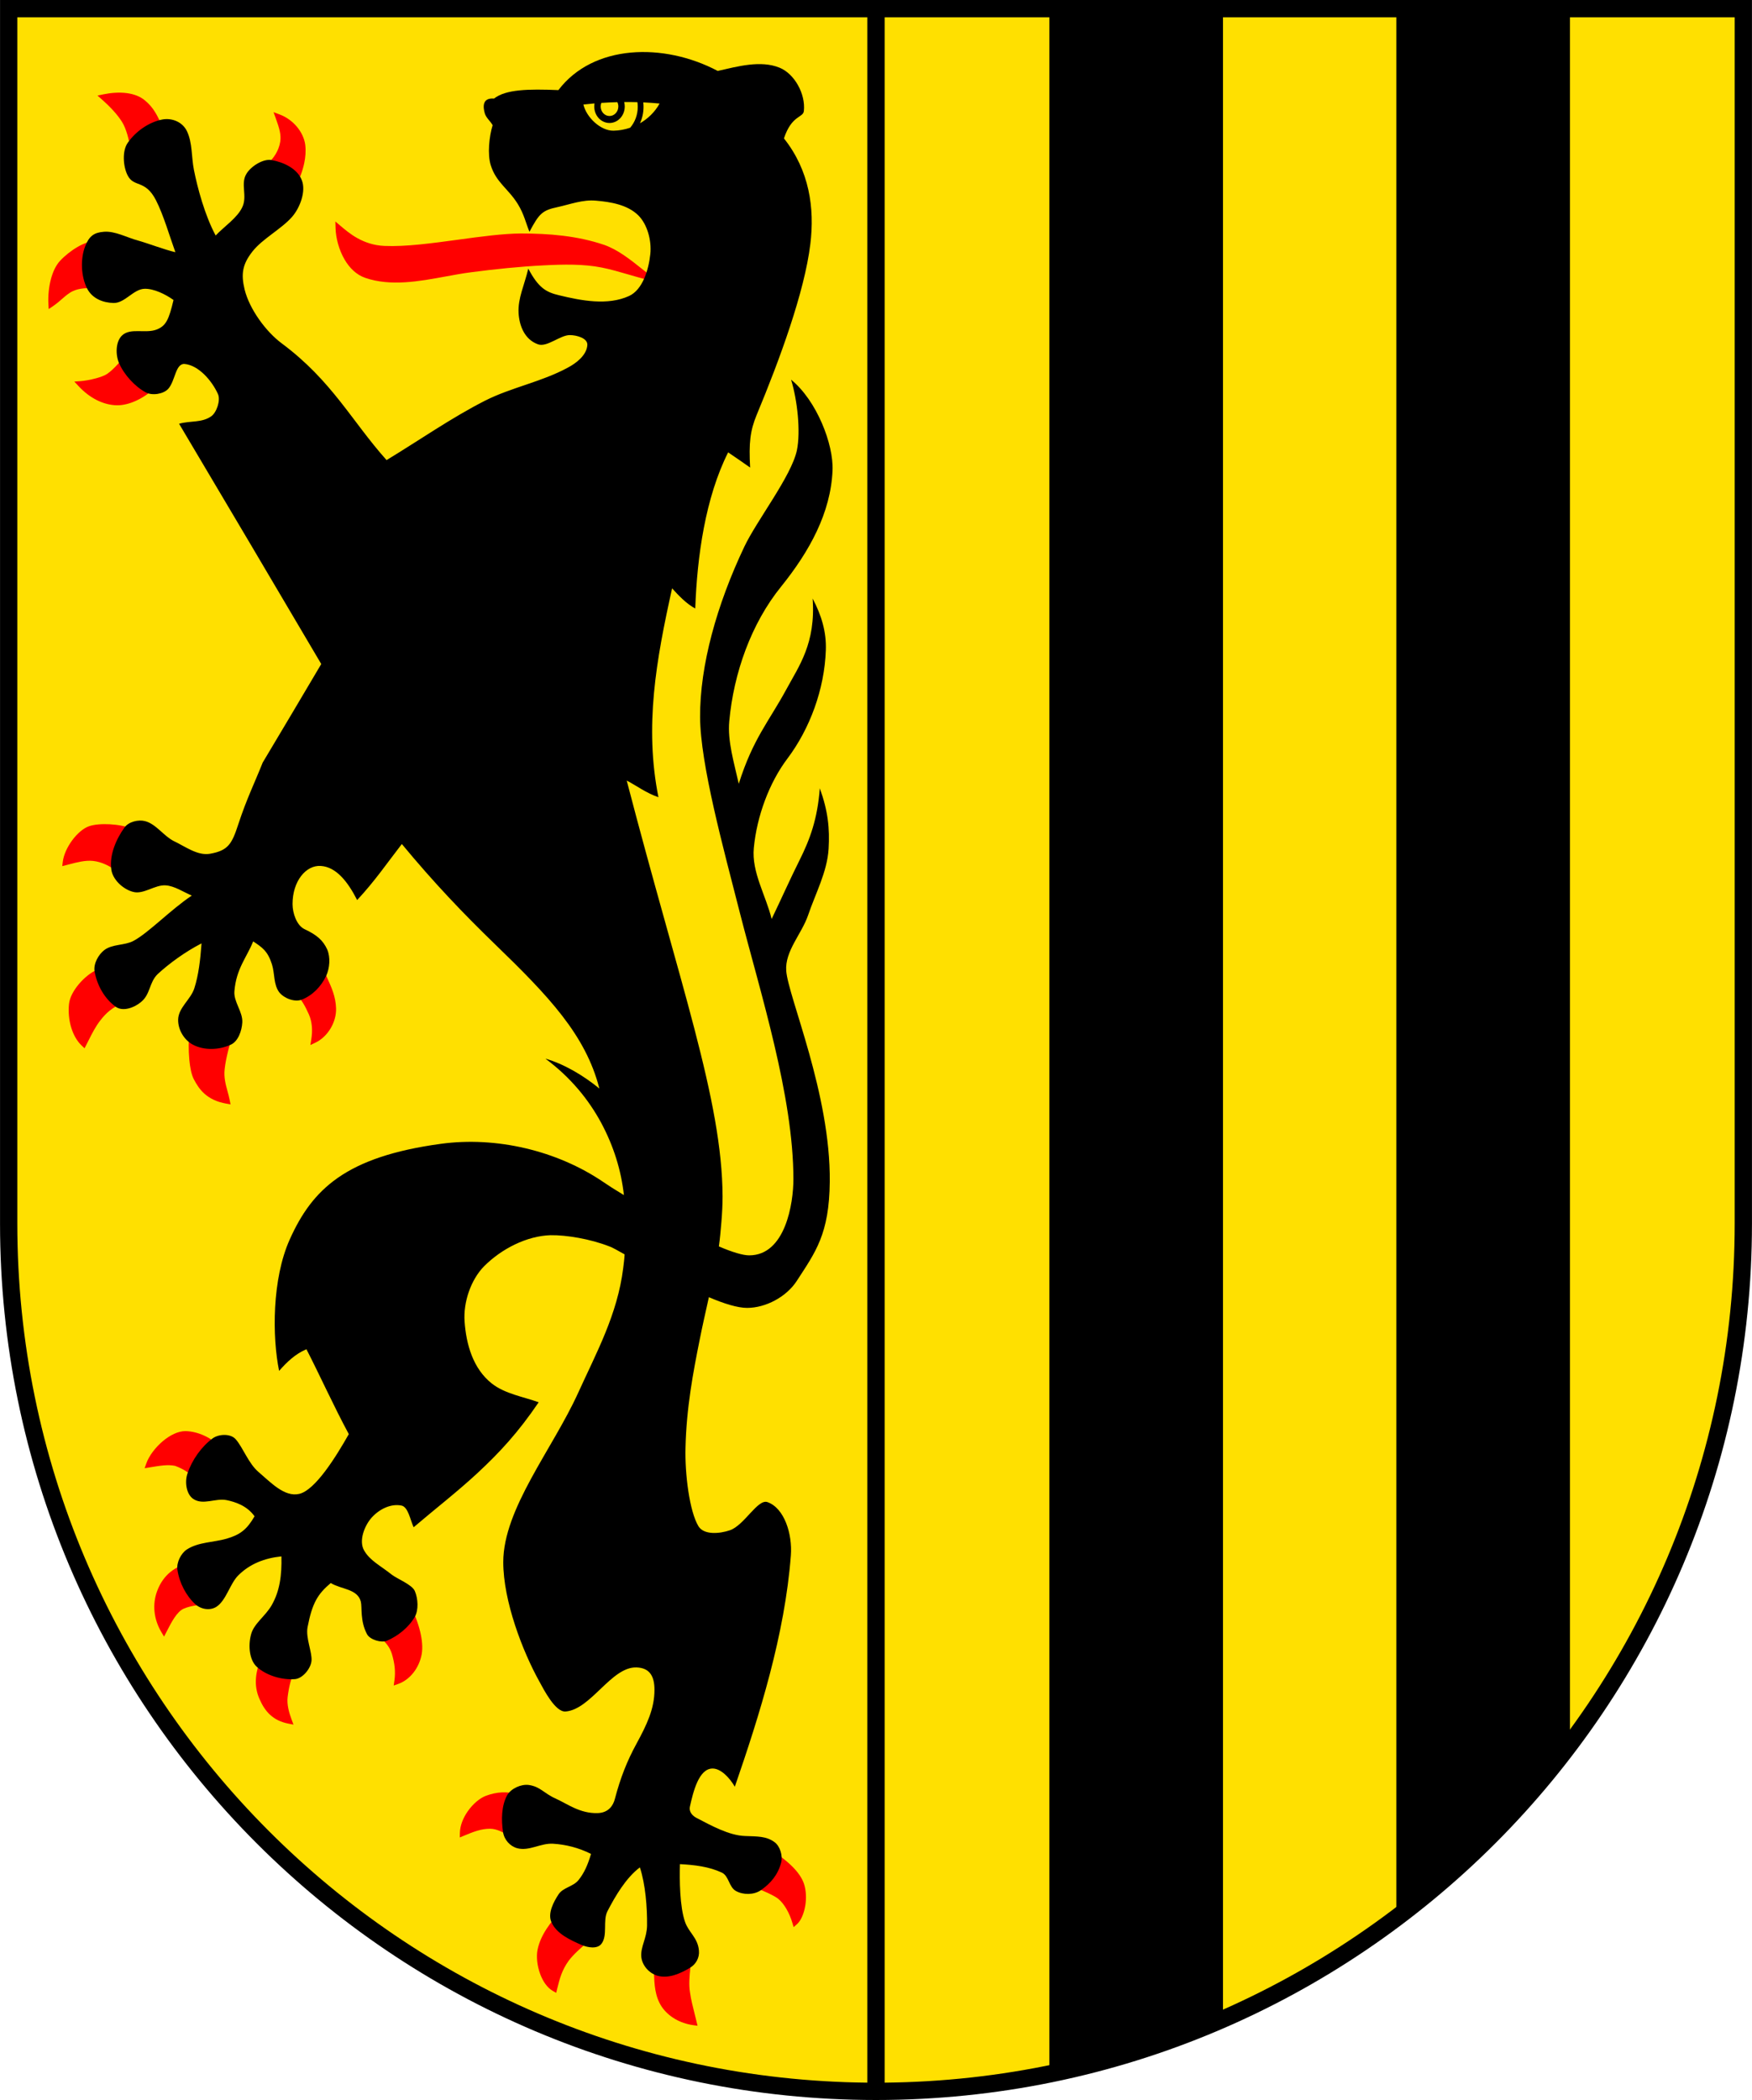 <?xml version="1.0" encoding="UTF-8"?>
<!DOCTYPE svg PUBLIC "-//W3C//DTD SVG 1.1//EN" "http://www.w3.org/Graphics/SVG/1.1/DTD/svg11.dtd">
<!-- Creator: CorelDRAW -->
<svg xmlns="http://www.w3.org/2000/svg" xml:space="preserve" width="202mm" height="242mm" shape-rendering="geometricPrecision" text-rendering="geometricPrecision" image-rendering="optimizeQuality" fill-rule="evenodd" clip-rule="evenodd" viewBox="0 0 202000 242000" xmlns:xlink="http://www.w3.org/1999/xlink">
 <g id="Ebene_x0020_1">
  <path fill="#FFE000" d="M1000 996.2l0 140002c0,55195 44754.9,100001 100000,100001 55245.1,0 100000,-44806.3 100000,-100001l0 -140002 -200000 0z"/>
  <path fill="#FF0000" d="M91501.2 222075l-149.3 -507.7c-161.4,-549.2 -401,-1121.5 -703.3,-1631.5 -263,-443.4 -573.9,-838.2 -921.6,-1124.7l5.2 2.7c-231.8,-184.2 -613.2,-393.8 -1030,-594.2 -599.9,-288.6 -1261,-551.3 -1673.4,-699.2 -1.3,-0.5 -2.7,-0.8 -4,-1.3l4 1.3c-1.2,-0.4 -2.7,-0.8 -4,-1.3 -400.1,-141.2 -477.5,-618.1 -350.7,-1225.5 82.9,-396.9 250.1,-870.2 455.6,-1319.8 207.2,-453.1 454.9,-888.4 696.9,-1205 371.8,-486.7 776.7,-732.2 1136.4,-515.6l-2.6 0c686.6,411.7 1641.4,1082.1 2421.6,1870.4 581.4,587.4 1072.9,1246.8 1304.7,1928.9l0 1.3c269.9,798 293.3,1714.1 161.7,2529.3 -151.4,939.4 -516.1,1764.2 -954.5,2148.1l-392.7 343.8zm-11194.9 10875.3l117.7 492 -488.7 -68.9c-803,-113.2 -1498.2,-366.2 -2078.2,-700 -670.4,-385.8 -1188,-880.9 -1542.8,-1394.9l-2.7 -2.7c-815.5,-1211.4 -866.5,-2655 -910.8,-3915.6 -8,-226.2 -15.8,-446 -29.5,-677.6l0 -9.5c-18.2,-584 822.2,-1015.8 1763,-1204.1 280.6,-56.1 573.8,-93.8 853.1,-109.3 283.5,-15.9 552.6,-8.5 780.7,25.7 526.6,79.1 881.3,308.9 881.3,732l0 12.1c-6.6,169.7 -32.3,421.2 -62.3,714.4 -80.3,787.5 -194.1,1903.9 -24.5,2795.5l2.7 18.7c96,722.4 329.6,1646.7 540.8,2482.8 61.9,245.4 121.2,479 200.2,809.4zm-16072.9 -3736.9l-106.2 436 -384.5 -219.8c-662.9,-379 -1160,-1126.6 -1466.9,-1962.7l1.3 0c-342.3,-932 -455.7,-1990.6 -302.1,-2766.6l0 4.1c170.3,-884.8 569.4,-1707.8 1047.9,-2439.6 473.2,-723.9 1018.4,-1354.4 1493.9,-1865.4 344.4,-370.1 1075.9,-88.6 1798.8,453.6 335.9,252 680.5,558.8 976.7,868 302.2,315.6 559.2,640.9 713.3,923.2 231.4,424.1 251.4,792.8 -52.4,1024l0 -1.4c-356.4,271.4 -888.7,712.7 -1403.3,1205.7 -372.6,356.9 -728.6,734.3 -986,1080.1l2.7 -4c-394.3,546.7 -654.7,1065 -851.2,1589.3 -200.4,535.1 -337.9,1084.1 -482,1675.5zm-11217.6 -17470.8l8.4 -522c13.8,-859.6 384.7,-1751.3 911.2,-2502 586.7,-836.6 1378,-1510.6 2087.9,-1775.9 632.5,-236.4 1254.1,-364.7 1834.5,-395 614,-32.1 1184,45.8 1674.4,221.5 656.8,235.3 719,1708.4 520,2968.5 -60.9,385.6 -142.1,751 -233.3,1048.5 -100.8,329.2 -221.2,594.4 -350.2,744.3l0 1.4c-182.3,211.4 -389.2,270.6 -617.2,135.8 -46.4,-27.5 -124.2,-75.2 -208.4,-126.8 -519.7,-318.5 -1310.4,-803.1 -2158.3,-803.1 -499.7,0 -977.5,88.2 -1459.8,230.4 -490.1,144.6 -996.2,349.7 -1536.3,576.1l-472.9 198.3zm-7623.2 -17509.7l79.8 -557.7c76.1,-531.9 82.5,-1035.6 32.1,-1534.2 -50.8,-502 -160.4,-1005.5 -315.3,-1532.9l0 1.4c-245.4,-831.8 -744.5,-1333.7 -1190,-1781.3 -133.2,-134.1 -262.2,-263.8 -393,-411.3l-5.2 -6.6c-334.8,-397.8 66.1,-1160 728.5,-1876.8 297.2,-321.8 646.9,-645.5 992.1,-918.9 352.9,-279.4 705.6,-509.1 1000.4,-635.3 440.8,-188.9 803.4,-170.4 999.4,158.7l0 1.4c402.5,681.9 856.4,1771.1 1124.3,2892.1 214.5,897.6 311.5,1823.7 172.8,2596.3l0 1.4c-144.7,792.6 -483.2,1528.6 -950.1,2122.3 -472.4,600.3 -1078.8,1061.9 -1754,1298.5l-521.8 182.9zm-11768.2 3930.5l214.1 575.2 -590.3 -114.4c-879.3,-170.4 -1552.7,-513.9 -2087.5,-998.7 -529.9,-480.4 -916.5,-1093.8 -1228.9,-1811.2l2.6 5.3c-389,-851.7 -483.1,-1684.5 -418.7,-2468.6 62.8,-764.9 279.2,-1485 516.4,-2129.8l-2.7 6.7c180.9,-524.9 1068.1,-605.3 1975.6,-435.5 357,66.7 717.3,165.8 1028.2,283.1 329.6,124.4 618.1,274.9 811.9,437.5 300.9,252.6 413.4,544.1 237.5,859.1l-3.9 8c-237.6,403.2 -426.3,877.6 -575.3,1408.8 -151.7,541.2 -261.8,1140.9 -339.9,1784l0 -2.8c-49,421.7 -11.7,859.3 74.9,1291.4 88.3,441.3 230.4,884 386,1301.9zm-14433.2 -10104.5l-277.1 538.6 -309.7 -521.2c-432.4,-728.1 -703.9,-1530.2 -787.8,-2353.1 -81.3,-796.6 13.4,-1610.5 307.7,-2393.8 353.5,-942.7 876,-1641.8 1489.8,-2152.1 724.8,-602.6 1573.7,-940.1 2420.5,-1105.5l27.6 -4.1c600.3,-66.6 1711.8,1429.1 2302.5,2685.8 134.9,286.8 246.4,564.3 321.6,809.4 82.7,269.6 121.9,508.6 102.2,692 -32.2,298.7 -179.6,483.8 -468.5,514.9l15.8 -1.4c-164.5,26.1 -386.9,52.5 -637.4,82 -768.2,90.7 -1819.8,215 -2509.1,523.7l-3.9 1.3c-397.8,171 -753.1,564.7 -1074.1,1039.8 -339.7,503.1 -643.6,1105.9 -920.1,1643.7zm-2516.4 -18866.4l192 -546.9c302,-860.2 1042.9,-1850.8 1925.9,-2588.1 801.4,-669.2 1731.9,-1140.8 2582.9,-1140.8l3.9 0c767.8,13.8 1514.1,222.5 2163.8,519.5 797.8,364.9 1459.5,867.5 1842.1,1308.9 404,435.2 80.4,1242.1 -491.8,1995.8 -188,247.8 -401.8,493.1 -619.7,715.1 -219,223.3 -444.9,425.6 -656.1,586 -505.5,384.3 -979.2,530.8 -1252.2,254.7l-6.5 -6.7c-211.7,-227.4 -479.4,-468.2 -830.6,-702.1 -353.6,-235.4 -789.6,-464 -1335,-665.9 -424,-88.6 -855.9,-93.7 -1324.7,-53.7 -504.4,43.1 -1032.5,134.4 -1633.6,232.6l-560.4 91.6zm8710.6 -2447.4c2.9,3.3 5.7,6.8 8.6,10.1l-9.2 -10.8c0.2,0.2 0.4,0.4 0.6,0.7zm10401.6 -46319.7l101.8 -638.7c81,-508.6 112,-1038.9 62,-1561 -42.8,-447.4 -146.8,-892.3 -332.1,-1315.6l2.7 4c-209.2,-463.4 -430.5,-925.4 -679.8,-1327.5 -238.7,-385 -505.1,-718.3 -814.3,-948.3 -445.4,-330.1 -283.6,-946.8 168.5,-1570.3 239.2,-329.9 567,-676 911.9,-968.2 350.4,-296.8 723.6,-540.1 1047.8,-658.6 510.7,-186.8 928.9,-110.4 1108.2,390.6l1.3 5.4c98.9,288.4 251.4,622.7 415.6,982.8 424.5,930.6 925.7,2029.2 965.8,3367.1l0 -2.7c29.4,791.7 -207.8,1621.2 -636.7,2335 -421,700.7 -1027,1293.5 -1747.3,1634l-575.4 272zm-9205.2 6840l-482.3 -84.2c-1138.5,-198.8 -1925.9,-615.9 -2505.3,-1126.4 -574.7,-506.4 -936.3,-1099.9 -1233.1,-1661.9l4 6.7c-277.3,-496.8 -450.8,-1363.8 -537.8,-2284.8 -104.2,-1100.9 -89.5,-2297 16.4,-3012.7l0 1.4c110.9,-783.3 1188,-1184.7 2311.7,-1253.1 394.1,-24 797.3,-9.5 1161.9,41.6 378.5,53.2 721.1,147.7 978.6,281.9 428.7,223.2 650.9,550.7 529.5,986l-1.3 2.7c-158.2,552.7 -356.2,1247.6 -533.4,1973.5 -174,712.8 -324.8,1443.4 -389.3,2067.6l0 4c-106.9,938 109.5,1733.1 326.3,2529.5 91.9,338.1 184.3,676.7 255.8,1035.7l98.3 492.5zm-16834.2 -6467.9l-321.8 -301.4c-554.5,-519.5 -968.2,-1266.9 -1220.6,-2107.1 -256.9,-855.5 -346.4,-1810.8 -246.3,-2717.9l0 -1.2c83.7,-735 531.3,-1542.1 1111.7,-2237.1 645.6,-772.9 1471.9,-1425.4 2146.4,-1689 721.8,-282 1782.4,416.5 2502.7,1284.6 208.2,250.9 392.7,520.7 534.8,786.8 146.6,274.7 246.6,549.1 279.7,800.5 59.5,449.8 -78.5,815.5 -494.9,1005.7 -0.8,0.4 -1.8,0.9 -2.7,1.3l2.7 -1.3c-0.8,0.5 -1.8,0.9 -2.7,1.3 -562.3,261.2 -1013.4,533.7 -1406.1,851.1 -393.8,318.3 -736.7,687.4 -1081.5,1140.1l-1.3 1.3c-529.6,683.2 -906.4,1427.8 -1311.2,2228.4 -95.9,189.5 -193.3,382 -284.5,558.4l-204.4 395.5zm-2570.5 -20988.7l61 -496.4c99.8,-812.4 522.1,-1712.3 1073.6,-2462.8 571.9,-778.9 1295.7,-1411.9 1957.3,-1638.1l-2.6 0c602.1,-210.6 1503.1,-275.1 2400,-225.4 933.6,51.9 1877.8,228.5 2486.3,493.1 638.5,277.6 673.6,1249.9 411.9,2271.4 -114.7,447.7 -284.1,910.3 -477.7,1317.6 -200.5,422.2 -428.5,789.8 -652,1029.7 -331.5,355.9 -684.5,485.1 -1015.6,259.7l-9.2 -5.4c-359.6,-262.4 -774.6,-523.6 -1228.9,-730.4 -450.7,-205.2 -943.3,-359.8 -1463.5,-412.9l-2.6 0c-873.6,-93.8 -1873.9,168.3 -2697.9,384.4 -164.3,43 -327.5,85.9 -364.8,95.2l-475.3 120.3zm1392.3 -55836.7l715.8 -51.4c435.1,-31.1 1153.6,-151.8 1824.8,-336.5l-1.3 0c499.1,-137.5 963.4,-307.6 1242.7,-496.6 396.5,-267.8 835.1,-685.2 1252.1,-1146.8 518.4,-573.9 996.5,-1206.9 1323,-1710.3l-2.6 5.3c178.4,-287.4 433.3,-358.7 734.3,-263.4 240.5,76.2 508.7,285.9 773.5,578.1 241.6,266.7 490.8,609.4 717.1,981.6 708.1,1164.2 1187.6,2663.5 618.9,3236.6l-2.7 2.7c-538.5,530.5 -1290.5,1051.8 -2098.2,1417.2 -716.7,324.3 -1485,528.8 -2199.4,514.5 -766.8,-15.5 -1552.5,-218.3 -2312.2,-600.4 -734.5,-369.4 -1445.8,-905.5 -2092.3,-1600.3l-493.5 -530.3zm-2956.5 -8356.1l-32.9 -600.3c-45.8,-837.3 35.2,-1893.6 293.9,-2864 216,-809.8 557,-1564.8 1053.1,-2098.1 551.1,-592.4 1288.1,-1178.5 2026.3,-1603.5 688.7,-396.5 1387.3,-654.6 1956.2,-654.6 672.5,0 1073.6,953.5 1226.2,2075.7 67.9,500.5 92.8,1033.4 74.4,1513.7 -19.1,498.1 -85.2,953.7 -198.5,1279.3 -157.1,452.7 -416.2,704.7 -788.9,634.1 -454.2,-86.1 -989.7,-118.6 -1519.3,-72.9 -454.8,39.2 -899.7,136.4 -1273.6,306.9 -471.2,214.8 -860.1,553.3 -1277.1,916.3l1.3 0c-316,275.1 -647.5,563.7 -1050.3,835.8l-490.8 331.6zm5626.6 -24602.9l672.2 -139.4c863.7,-179.1 1829.5,-259.8 2721.5,-140.2 766.3,102.9 1481.6,352.7 2041.6,811.2l-5.3 -2.7c1044.8,829 1512.6,1866.1 1948,2832.1 62.1,137.4 123.8,274.3 178.4,391.7 296.4,637 -332.9,1495.2 -1149.9,2114.5 -318.7,241.4 -668.5,452.5 -997.1,598.7 -352.4,157.1 -689.8,241 -956.8,214.8 -351.5,-34.3 -592.9,-220.1 -655.3,-603.3l0 4c-78.4,-449.5 -189.4,-1010.7 -351.3,-1567.7 -159.3,-547.8 -367.2,-1091.7 -640,-1518.4l0 1.4c-253.3,-394.5 -562.9,-795.5 -941.7,-1216.6 -380,-422.5 -824.9,-858.6 -1347.3,-1321.8l-517 -458.3zm20300.5 1916.5l682.9 253c799.7,296.3 1473.1,797.6 1975.8,1384.9 550.3,643.3 900.6,1398 992.7,2108l0 1.4c90.8,720.3 24,1449.4 -112.3,2108.6 -203.1,982.8 -560.6,1816.2 -777.5,2228.6l1.3 -5.4c-204.8,403.1 -832.8,386.7 -1520.6,136.8 -380,-138 -796.2,-345.4 -1153.9,-577.4 -375,-243.4 -690.5,-521.4 -847.8,-789.2 -190.6,-324.7 -193.3,-637.3 83.2,-901.5 343.3,-327.9 665,-699.2 917.9,-1120.4 252.9,-420.6 443.8,-896.2 529.4,-1435.2l-1.3 2.7c60,-400.7 35.4,-784.9 -52.8,-1203.6 -92.2,-437 -255.2,-919.4 -464.2,-1495l-252.8 -696.3zm43252 18665.8l-284.2 608.6c-640.5,-160.7 -1309.9,-355.5 -1991.1,-553.5 -1068.2,-310.8 -2166.8,-630.3 -3144.6,-819.7l-1.4 0c-1064,-211.9 -2172.4,-303.7 -3286.1,-328.2 -1122.5,-24.9 -2258.7,18 -3363.1,75.2l-1.3 0c-1412.7,71.6 -2815.8,178.8 -4216,314.3 -1404.5,135.9 -2809.2,300.5 -4220,486.4l-1.3 1.3c-936.9,119.7 -1911.7,299 -2903.9,481.5 -3076.7,566 -6320.1,1162.6 -9256.7,162.4 -1028.6,-349.8 -1818.2,-1139.9 -2379.5,-2090 -677.7,-1147.1 -1025.1,-2536.6 -1056,-3649.8l-21 -759.7 572.3 485.6c496,420.9 1149.3,982.5 1988.5,1447.2l0 -1.2c830,459.5 1850.3,830.2 3096.6,884.9 2431.4,107.5 5510.5,-312.2 8532.5,-724.1 2577.8,-351.4 5114.8,-697.3 7206.8,-710.5 1617.9,0 3240.3,64.9 4837.2,259.6 1607.7,195.9 3198.4,523.8 4746.2,1049l2.6 0c1582.4,550 3041.9,1712.6 4404.6,2798.2 203.5,162.2 404.5,322.3 738.9,582.5z"/>
  <path fill="#000000" d="M67265.5 12046.6c417,-48.3 844,-91.2 1278.7,-128.1 -19.6,113.7 -29.6,230.6 -29.6,350.4l-1.4 0 0 0.8 0 1.6 1.4 0c0.5,525.7 197.5,1001.5 515.4,1345.6 317.8,343.7 757.4,556.7 1242.8,556.9l0 1.6 0.7 0 1.3 0 0 -1.6c484.9,-0.5 924,-213.1 1241.5,-556.5 318.4,-344.2 515.7,-820.6 515.9,-1346.8l1.5 0 0 -0.8 0 -1.6 -1.5 0c-0.2,-176.6 -22.8,-347.2 -64.4,-509.4 507.2,-4.1 1016.2,0.8 1523.9,15.1 25.1,176.1 38.3,356.4 38.4,540.2l-1.3 0 0 1.6 0 0.8 1.3 0c-0.1,927.2 -332.1,1771.4 -873.8,2401.8 -638.1,218.2 -1292.7,331.9 -1919.9,341.1 -1468.4,28.7 -3123.8,-1520.7 -3470.9,-3012.7zm6901.5 -248.2c634.1,28.7 1263.9,72.4 1882.5,133.5 -554.8,998.4 -1359.4,1755.4 -2262.5,2274.5 261.5,-569.5 409,-1211.1 409.1,-1890l1.3 0 0 -0.8 0 -1.6 -1.3 0c-0.1,-174.6 -10.1,-346.5 -29.1,-515.6zm-4837.8 60.2c607.5,-41 1226.7,-70.2 1851.4,-86.4 70.5,149.1 110.6,317.6 110.7,495.9l-1.5 0 0 1.6 0 0.8 1.5 0c-0.1,302 -114.1,576.4 -297.9,775.2 -184.2,199 -438.4,322.5 -718.6,322.7l0 -1.5 -1.3 0 -0.7 0 0 1.5c-280.6,-0.1 -535.4,-123.8 -719.8,-323.2 -183.5,-198.6 -297.3,-472.4 -297.5,-773.9l1.5 0 0 -1.6 0 -0.8 -1.5 0c0,-145 26.1,-283.5 73.7,-410.3zm13555.3 131772c133.4,-946.9 213.5,-1893.7 293.6,-2840.6 80.1,-975.5 133.6,-1979.8 133.6,-2926.6 -53.5,-11132.7 -4912.7,-24331.2 -11053.5,-47916.4 1148.1,602.5 2242.7,1434.6 3657.8,1922.4 -1628.6,-8177.4 -267,-15780.8 1575.3,-24072.9 747.5,832.1 1682,1807.6 2669.8,2324.1 213.7,-6025.4 1174.9,-12796.9 3791.4,-17990.2 774.2,516.5 1762.1,1205.1 2536.3,1750.2 -160.1,-2811.8 0,-4246.4 747.7,-6054.1 2643.1,-6341 5526.6,-14174 6194.1,-19711.7 507.3,-4131.7 -106.8,-8464.3 -3043.7,-12165.6 907.8,-2725.8 2216,-2352.8 2296.1,-3156.2 213.7,-1979.8 -1094.6,-4303.8 -2803.4,-4992.5 -2189.3,-889.4 -4832.5,-143.4 -7128.6,373 -6247.6,-3299.6 -14364.1,-3070.1 -18369,2209.4 -3497.5,-143.5 -6060.7,-86.1 -7422.3,975.5 -1415,-114.8 -1254.9,1032.9 -1068,1692.9 160.2,545.1 640.8,889.4 907.8,1377.2 -400.5,1291.2 -614.1,3357 -213.6,4619.5 614.1,1979.8 2029.1,2697.1 3123.8,4476 720.9,1176.4 907.7,2151.9 1335,3184.9 1121.3,-2094.6 1468.3,-2467.6 3230.5,-2840.6 1441.7,-315.6 2937,-889.4 4432.1,-746 1682,143.5 3631,459.1 4885.9,1692.9 1041.2,1032.9 1548.5,2897.9 1388.3,4447.3 -186.9,1807.6 -881,4131.7 -2456.3,4849 -2456.3,1119 -5473.2,545.2 -8063.1,-86 -1468.5,-344.4 -2376.2,-832.1 -3551,-3070.1 -480.5,2008.4 -1201.4,3385.7 -1121.3,5107.2 80.1,1463.3 694.2,3070.1 2242.7,3615.3 1041.2,373 2589.8,-1090.3 3684.4,-1061.7 747.7,0 2055.9,344.4 2002.5,1147.7 -80.1,1176.4 -1281.6,2094.6 -2269.4,2611.1 -3017.1,1635.4 -6487.9,2266.7 -9504.9,3787.4 -3898,1979.7 -7582.5,4562.1 -11373.8,6857.5 -4031.5,-4504.8 -6274.3,-9124.2 -12094.6,-13456.8 -1815.6,-1348.5 -3711.3,-3930.9 -4271.9,-6197.6 -427.2,-1778.9 -267,-2897.9 907.8,-4389.9 1148.1,-1463.3 3337.3,-2582.3 4565.5,-3988.3 907.7,-1032.9 1628.6,-2955.3 1121.4,-4217.8 -507.3,-1348.5 -2136,-2094.5 -3497.6,-2324.1 -934.5,-172.1 -2349.5,688.7 -2883.5,1578.1 -720.9,1147.7 133.5,2582.4 -480.6,3844.8 -560.7,1233.8 -2136,2266.7 -3070.4,3271 -1254.8,-2324.1 -2109.2,-5537.7 -2509.7,-7574.8 -293.7,-1492.1 -160.2,-3098.8 -800.9,-4447.4 -507.4,-1061.6 -1708.8,-1549.4 -2830.2,-1348.5 -1521.8,286.9 -3070.3,1348.5 -4004.9,2697.1 -640.8,918.1 -533.9,2668.4 -26.6,3701.3 720.9,1492 2029.1,459.1 3284,2897.9 881,1721.6 1575.2,4160.4 2242.6,5996.8 -1254.8,-287 -3097,-1004.3 -4325.1,-1348.6 -1201.5,-315.6 -2643.3,-1119 -3924.8,-1004.2 -1121.4,86.1 -1682.1,487.7 -2135.9,1635.4 -587.4,1463.4 -507.3,3557.9 240.3,4963.8 614,1119 1815.5,1578.1 3016.9,1606.8 1308.2,28.7 2296.1,-1606.8 3577.7,-1635.5 1041.3,-28.6 2376.2,602.6 3337.4,1291.2 -534,2238 -854.4,2955.3 -1895.6,3385.7 -1335,545.2 -3097.1,-258.2 -4085,746 -694.2,717.3 -720.9,2180.7 -293.7,3156.2 587.3,1348.5 1842.3,2697.1 3070.4,3357 747.6,401.7 2029.1,200.9 2589.8,-401.7 827.6,-918.1 827.6,-2955.3 1895.6,-2869.2 1602,143.4 3150.6,1922.4 3844.7,3471.8 320.4,717.3 -160.2,2123.2 -774.2,2553.6 -1094.8,774.7 -2403,487.8 -3711.3,860.8 5473.3,9210.2 10946.7,18449.2 16393.3,27688.2 -2242.7,3787.3 -4485.4,7574.7 -6754.9,11362.1 -934.4,2352.8 -1842.3,4160.4 -2803.4,7087.1 -747.5,2295.3 -1174.8,3041.4 -3257.3,3414.4 -1441.7,258.2 -2856.8,-832.1 -4191.7,-1463.4 -1148.1,-573.8 -2055.8,-1979.7 -3310.7,-2295.4 -747.5,-200.8 -1895.6,57.4 -2376.2,746 -934.5,1291.2 -1735.4,3127.5 -1521.9,4763 133.5,1233.8 1388.4,2352.8 2509.8,2639.7 1201.4,344.3 2509.6,-832.1 3764.5,-746 1014.6,57.4 2055.9,774.7 3017,1176.4 -2456.4,1635.5 -4992.7,4303.9 -6728.2,5222 -1014.5,545.2 -2429.6,344.3 -3364.1,1061.6 -667.5,516.5 -1254.8,1549.4 -1121.3,2438.9 293.6,1635.5 1148.1,3156.2 2456.3,4103 827.7,573.9 2136,86.1 2883.5,-545.1 1121.3,-889.5 934.5,-2266.7 1949.1,-3242.3 1308.2,-1205.1 3150.4,-2553.6 5046.1,-3529.2 -133.6,1893.7 -347.1,3672.7 -827.7,5164.7 -400.5,1291.1 -1842.2,2238 -1869,3615.2 -26.6,1205.1 720.9,2381.5 1708.8,2898 1308.3,688.6 3043.7,602.5 4351.9,0 854.4,-373 1281.6,-1606.8 1335,-2553.7 80.1,-1233.7 -1014.6,-2381.4 -907.8,-3615.2 213.6,-2611 1415,-3873.5 2162.7,-5738.5 1041.2,688.6 1682,1119 2162.6,2639.7 347.1,1090.3 160.2,2324.1 854.3,3242.3 560.7,688.6 1762.2,1147.7 2589.9,832 1228.1,-487.7 2216,-1492 2803.4,-2725.7 427.1,-918.2 507.2,-2152 133.5,-3041.4 -480.6,-1061.7 -1201.5,-1692.9 -2616.5,-2352.8 -907.8,-430.4 -1388.4,-1836.3 -1388.4,-2898 0,-2639.7 1548.6,-4504.7 3257.3,-4389.9 1788.8,114.8 3123.8,1836.3 4191.8,3930.9 2082.5,-2238.1 3390.7,-4189.1 5152.8,-6455.9 3684.5,4447.4 7075.4,8005.2 10786.5,11591.8 6140.8,5939.3 10412.7,10415.4 11987.9,16584.2 -1895.6,-1549.3 -4111.7,-2840.5 -6220.9,-3443 2910.1,2151.9 4992.7,4734.2 6434.4,7402.6 1441.8,2697.1 2296.1,5451.6 2616.5,8320.8 -1094.6,-659.9 -1895.6,-1176.4 -2349.4,-1492 -5393.3,-3672.6 -12415.2,-5279.4 -18742.8,-4418.6 -11000.1,1492 -14844.7,5250.7 -17434.5,11017.9 -2055.8,4562.1 -2029.1,11247.4 -1228.1,15149.6 907.7,-1032.9 1868.9,-1951.1 3150.4,-2496.2 1495.2,2897.9 3150.6,6570.5 4886,9784.1 -1495.1,2639.7 -3871.4,6455.8 -5713.7,6886.2 -1708.7,401.7 -3310.6,-1348.6 -4699,-2525 -1148,-975.5 -1788.8,-2811.8 -2616.5,-3758.7 -587.4,-688.6 -1949.1,-631.2 -2669.8,-114.7 -1281.6,946.8 -2376.3,2467.5 -2910.3,4074.3 -320.4,946.8 -133.4,2352.8 667.5,2897.9 1121.4,774.7 2589.8,-114.7 3844.6,143.5 987.9,200.8 2349.6,631.2 3230.7,1865 -881.1,1520.7 -1655.4,2123.2 -3230.7,2582.3 -1495.1,430.4 -3230.5,373 -4565.4,1233.8 -667.6,430.4 -1228.2,1492 -1094.8,2352.8 213.7,1492 1014.7,3012.7 2055.9,3959.5 667.4,602.6 1708.7,774.7 2456.3,287 1121.4,-746 1548.5,-2668.4 2509.7,-3615.3 1335,-1319.8 3017,-1979.8 4966,-2180.6 53.4,2180.6 -186.8,3988.2 -1121.3,5623.7 -720.9,1262.5 -2055.8,2123.3 -2376.2,3357 -373.8,1377.3 -160.2,2984 640.7,3730.1 1121.4,1032.9 2936.9,1549.3 4405.4,1434.6 881.1,-57.4 1842.3,-1205.1 1922.3,-2123.3 80.1,-1004.2 -694.2,-2639.7 -453.9,-3873.5 534,-2783.1 1174.8,-3816 2669.9,-5078.5 1228.1,746 3097.1,659.9 3470.9,2151.9 160.2,631.3 -106.8,2238 720.9,3758.7 347.1,631.3 1655.4,1004.3 2269.4,746 1281.6,-545.1 2509.7,-1520.7 3230.6,-2754.4 453.9,-803.4 373.8,-2123.3 0,-2984.1 -320.4,-746 -2055.8,-1405.9 -2669.9,-1893.7 -1334.9,-1061.6 -2509.8,-1606.7 -3177.2,-2783.1 -640.7,-1119 53.4,-2869.3 881.1,-3787.4 881.1,-975.6 2216,-1635.5 3444.2,-1377.3 774.2,172.2 1014.5,1721.6 1388.3,2496.3 2456.3,-2094.6 5019.4,-4074.4 7342.2,-6226.3 2563.2,-2381.5 4699.1,-4676.9 7075.3,-8177.3 -1762.1,-631.3 -3898.1,-975.6 -5393.2,-2152 -2189.4,-1721.5 -2963.6,-4533.4 -3150.6,-7144.4 -160,-2238 720.9,-4820.3 2242.8,-6369.7 2029.2,-2037.2 4939.3,-3500.5 7662.6,-3586.6 1815.6,-28.7 4592.3,430.4 6781.6,1291.2 427.2,143.4 1014.6,516.4 1762.1,918.1 -26.6,545.2 -106.7,1119 -160.2,1578.1 -667.4,5365.5 -3097,9755.5 -5206.2,14403.6 -2937,6455.8 -8623.8,13342 -8623.8,19482.2 0,4504.7 2242.7,10300.6 4138.3,13715 560.7,1032.9 1868.9,3586.6 3043.7,3500.5 2936.9,-229.5 5286.4,-5193.3 8196.6,-5078.6 1521.9,57.4 2055.8,1033 2055.8,2582.4 0,2180.6 -881.1,4016.9 -2082.5,6226.2 -1067.9,1951.1 -1842.3,3902.2 -2483,6341.1 -186.9,746 -720.9,1606.7 -2002.5,1635.4 -2029.1,57.4 -3470.8,-1061.6 -4805.7,-1664.1 -1415.2,-631.3 -1762.2,-1377.3 -3123.8,-1578.1 -881.1,-114.8 -2029.2,401.7 -2483.1,1176.4 -667.5,1205 -694.1,2840.5 -480.6,4246.4 133.5,889.5 801,1635.5 1628.7,1865.1 1388.3,373 2696.6,-602.6 4138.4,-516.5 1441.7,86.1 2963.6,459.1 4378.6,1176.4 -373.8,1262.5 -774.2,2180.6 -1441.8,3012.7 -587.4,746 -1788.8,860.8 -2296,1635.5 -587.5,889.4 -1281.6,2209.3 -827.8,3213.5 587.5,1348.6 2189.4,2065.9 3497.6,2639.7 694.2,287 1788.9,487.8 2269.5,-143.4 747.5,-975.6 133.4,-2668.4 694.1,-3758.7 907.8,-1750.3 2135.9,-3844.8 3737.9,-5049.9 640.7,1951.1 854.3,4619.5 827.7,6714 -26.8,1434.6 -747.6,2410.2 -667.5,3557.9 80.1,1032.9 907.8,1922.4 1842.2,2209.3 1281.6,373 2643.2,-229.5 3791.3,-918.2 667.4,-401.7 1094.7,-1147.7 1014.6,-1979.7 -133.5,-1492 -1174.8,-2065.9 -1602,-3299.7 -614,-1750.2 -640.8,-4849 -587.4,-6656.6 1682,86.1 3364.1,286.9 4832.6,975.5 827.6,401.7 801,1664.2 1628.6,2123.3 827.7,459 2055.9,459 2856.8,-86.1 1148,-803.4 1975.7,-1778.9 2349.5,-3184.9 213.6,-803.4 -133.5,-1893.7 -747.6,-2352.8 -961.1,-717.3 -2002.3,-659.9 -3417.5,-717.3 -1842.2,-57.4 -3951.4,-1233.7 -5500,-2037.1 -533.9,-258.3 -987.8,-717.3 -854.3,-1348.6 373.7,-1664.1 1014.5,-4389.9 2616.5,-4389.9 934.4,0 1922.3,1004.2 2563.1,2094.5 2856.8,-8263.4 5767,-17531.1 6461.2,-26655.3 186.9,-2467.5 -747.6,-5451.5 -2696.6,-6140.2 -1121.4,-401.7 -2670,2668.4 -4325.3,3242.3 -1174.7,401.7 -2990.2,573.8 -3631,-459.1 -1041.3,-1721.5 -1575.3,-6054.1 -1495.2,-9038.1 106.8,-4619.5 881,-8693.8 1628.7,-12423.9 320.3,-1635.4 720.8,-3357 1067.9,-4935.1 1735.5,746 3310.7,1233.8 4405.3,1233.8 2136,0 4538.9,-1262.5 5740.3,-3127.5 2136,-3299.6 3738,-5365.5 3791.3,-11419.6 106.8,-10128.4 -4805.8,-21318.5 -5019.4,-24302.5 -160.2,-2266.7 1762.2,-4217.8 2509.7,-6369.7 854.4,-2525 2216.1,-5021.2 2376.3,-7689.6 133.4,-2324.1 -53.5,-4303.9 -1014.7,-6972.3 -266.9,3529.2 -1121.3,5853.3 -2322.8,8263.5 -1121.4,2238 -2135.9,4533.4 -3230.5,6800.1 -667.5,-2725.8 -2322.9,-5394.2 -2055.8,-8177.4 347,-3672.6 1788.7,-7546.1 3871.3,-10300.6 2589.8,-3443.1 4271.9,-7976.5 4432.1,-12481.1 80.1,-2123.2 -507.3,-4045.6 -1521.9,-5968 373.8,5164.6 -1575.3,7775.6 -3017,10443.9 -2055.9,3787.4 -3844.6,5681.1 -5500,10903.2 -534,-2410.2 -1308.2,-4906.4 -1094.7,-7201.8 507.3,-5566.3 2536.4,-11276.1 5980.6,-15522.6 3284,-4074.3 5713.6,-8492.9 5927.2,-13370.7 133.5,-3012.7 -1815.5,-8062.5 -4779.1,-10472.7 720.9,2352.8 1121.4,5968 667.4,8148.7 -640.8,2984 -4618.9,8062.5 -6060.7,11103.9 -3177.1,6685.4 -5126.1,13686.3 -5099.5,19625.6 26.8,5451.6 2696.6,15149.6 4592.3,22581 2349.5,9181.5 6167.4,21088.9 6167.4,30672.2 0,2754.5 -907.7,8779.9 -5099.5,8779.9 -720.9,0 -1975.7,-373 -3497.5,-1032.9z"/>
  <path fill="#000000" d="M120990 996.2l20015.3 0 0 231622c-6375.4,2819.4 -13208,4927.7 -20015.3,6375.5l0 -237997zm40005.1 0l20015.3 0 0 199947c-5638.8,7493.1 -12522.3,14478.2 -20015.3,20040.9l0 -219988z"/>
  <path fill="#000000" fill-rule="nonzero" d="M102000 1992.3l0 238005c26949.4,-266.8 51315.4,-11302 69010.1,-29003.3 17915.3,-17921.8 28993.5,-42673.1 28993.8,-69994l-3.9 0 0 -1.5 3.9 0 0 -139006 -98003.9 0zm-2000 238005l0 -238005 -98003.9 0 0 139006 3.9 0 0 0.7 -3.9 0c0.1,27321.4 11078.5,52073.3 28994.2,69995.2 17694.6,17701 42060.6,28736.1 69009.7,29002.9zm-99996.1 -98998.8l0.1 -140999 201992 0 0.1 140999 3.9 0 0 1.5 -3.9 0c-0.4,27872.6 -11299.4,53121.1 -29572,71400.3 -18275,18281.9 -43524.9,29595.5 -71423.4,29595.7l0 3.9 -0.7 0 -1.5 0 0 -3.9c-27897.9,-0.4 -53147.4,-11313.9 -71422.2,-29595.3 -18272.9,-18279.4 -29572.2,-43528.4 -29572.4,-71401.5l-3.9 0 0 -0.7 3.9 0z"/>
 </g>
</svg>